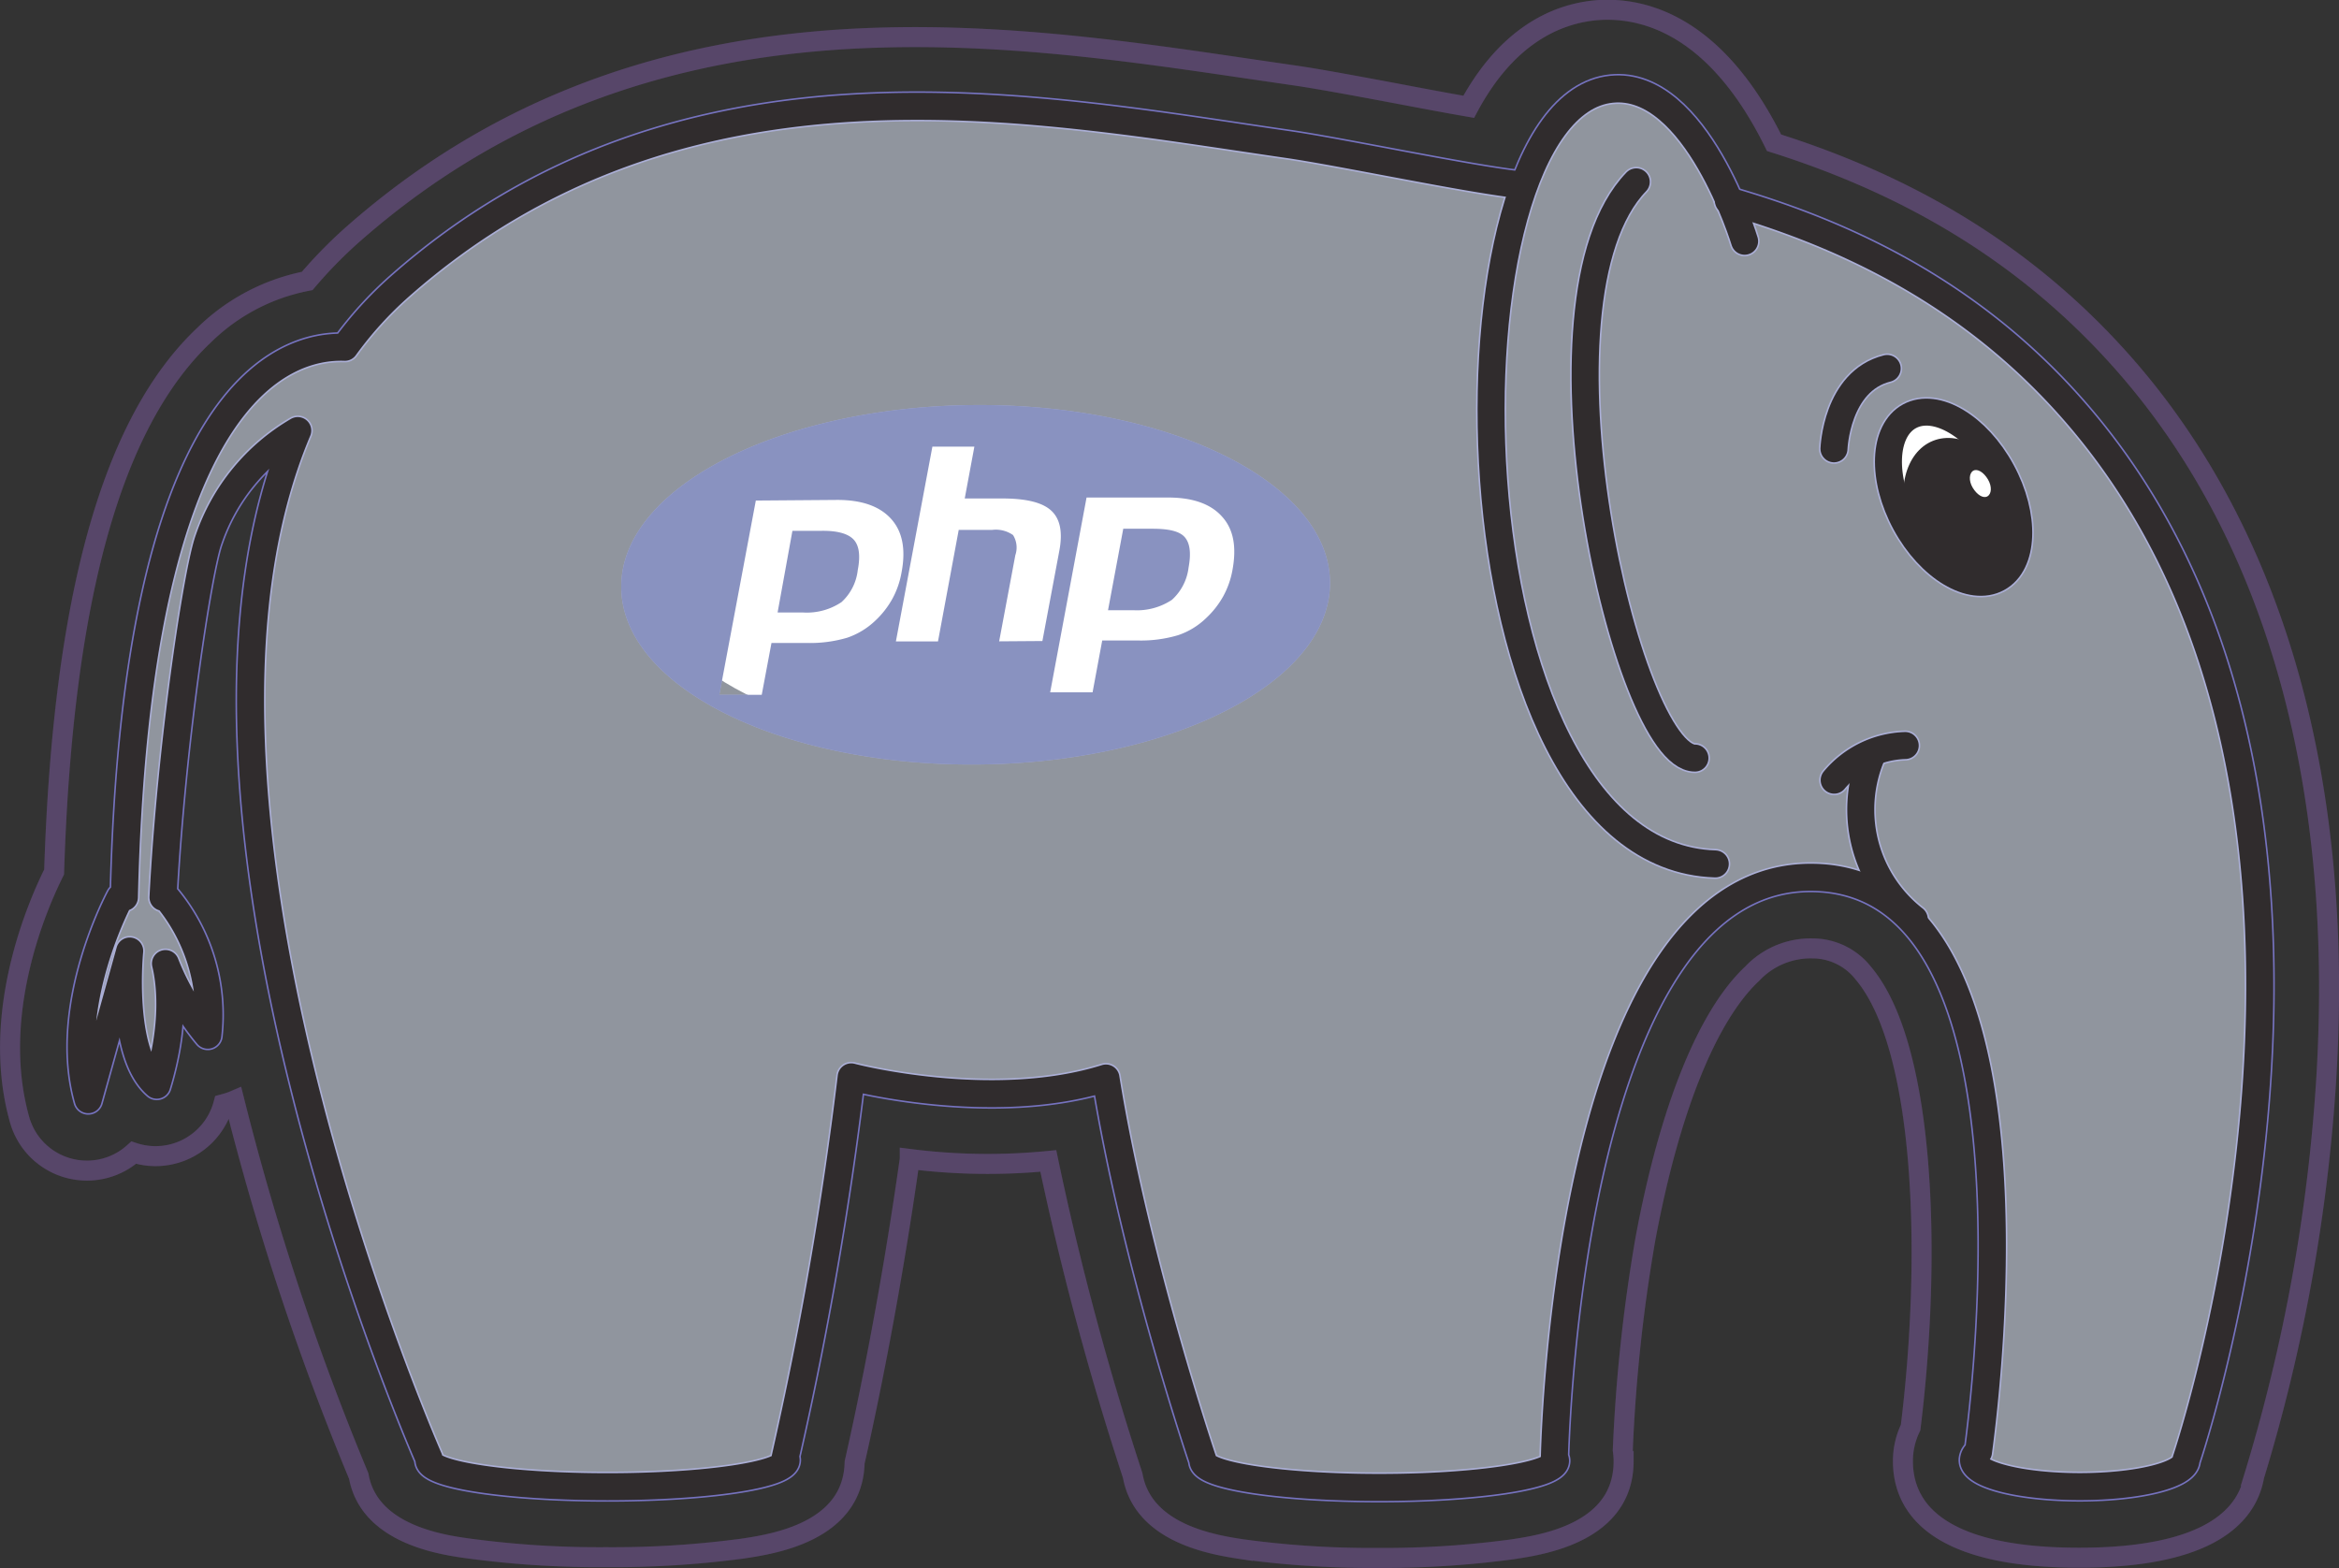 <svg xmlns="http://www.w3.org/2000/svg" xmlns:xlink="http://www.w3.org/1999/xlink" viewBox="0 0 225.6 151.27"><rect x="0" y="0" width="225.6" height="151.27" fill="#333333" stroke="none"/><defs><style>.cls-1{fill:url(#New_Gradient_Swatch_11);}.cls-2{fill:url(#New_Gradient_Swatch_11-2);}.cls-3{fill:url(#New_Gradient_Swatch_11-3);}.cls-10,.cls-4,.cls-6{fill:none;}.cls-4{stroke:#7673c0;stroke-width:2.9px;}.cls-10,.cls-11,.cls-4{stroke-linecap:round;stroke-linejoin:round;}.cls-5{fill:#7673c0;}.cls-6{stroke:#79589f;stroke-miterlimit:10;stroke-width:1.93px;opacity:0.3;}.cls-7{fill:#cfd7e6;opacity:0.6;}.cls-11,.cls-8{fill:#fff;}.cls-9{fill:#8992c0;}.cls-10,.cls-11{stroke:#302c2d;stroke-width:2.6px;}.cls-12{fill:#302c2d;}</style><linearGradient id="New_Gradient_Swatch_11" x1="74.96" y1="55.14" x2="82.87" y2="55.14" gradientUnits="userSpaceOnUse"><stop offset="0" stop-color="#7673c0"/><stop offset="1" stop-color="#7673c0"/></linearGradient><linearGradient id="New_Gradient_Swatch_11-2" x1="106.87" y1="54.91" x2="114.77" y2="54.91" xlink:href="#New_Gradient_Swatch_11"/><linearGradient id="New_Gradient_Swatch_11-3" x1="59.87" y1="56.41" x2="128.28" y2="56.41" xlink:href="#New_Gradient_Swatch_11"/></defs><title>full-colorphp</title><g id="ecosystem-2" data-name="ecosystem"><path class="cls-1" d="M79.23,51.2l-2.8,0L75,59.08l2.49,0a6,6,0,0,0,3.67-1A4.91,4.91,0,0,0,82.73,55c.27-1.39.14-2.38-.39-2.95S80.79,51.18,79.23,51.2Z"/><path class="cls-2" d="M111.14,51l-2.8,0-1.47,7.86h2.48a6.11,6.11,0,0,0,3.68-1,5,5,0,0,0,1.61-3.12c.26-1.4.13-2.38-.39-2.95S112.69,51,111.14,51Z"/><path class="cls-3" d="M94,39.07c-18.89.14-34.15,8-34.08,17.58S75.3,73.88,94.2,73.74s34.15-8,34.08-17.57S112.84,38.94,94,39.07ZM84.43,59.86a7.37,7.37,0,0,1-2.71,1.65,12.62,12.62,0,0,1-3.81.51l-3.5,0-.94,5-4.09,0L72.9,48.28l7.86-.06q3.54,0,5.19,1.83t1,5.19a8.28,8.28,0,0,1-.88,2.52A8.58,8.58,0,0,1,84.43,59.86Zm11.94,2,1.56-8.31a2.27,2.27,0,0,0-.22-1.94,2.89,2.89,0,0,0-2-.5l-3.24,0-2,10.76-4.06,0,3.52-18.79,4.05,0-.93,5,3.61,0c2.28,0,3.85.37,4.72,1.16s1.13,2.07.8,3.85l-1.64,8.74ZM118.87,55a8.29,8.29,0,0,1-.89,2.52,8.58,8.58,0,0,1-1.65,2.1,7.16,7.16,0,0,1-2.71,1.65,12.53,12.53,0,0,1-3.81.51l-3.5,0-.93,5-4.09,0,3.51-18.79,7.87,0q3.54,0,5.18,1.82C119,51.06,119.28,52.79,118.87,55Z"/><path class="cls-4" d="M168.27,23.27S163.61,7.78,155.44,8.61c-17.14,1.73-16.54,73.88,10,74.72"/><ellipse class="cls-4" cx="188.42" cy="47.96" rx="5.27" ry="8.89" transform="translate(-0.01 95.85) rotate(-28.54)"/><path class="cls-5" d="M194.05,47.37c-1.5-3.76-4.91-5.93-7.61-4.85s-3.67,5-2.16,8.76,4.91,5.93,7.61,4.85S195.56,51.13,194.05,47.37Zm-2.37.51c-.41.22-1-.16-1.41-.84s-.34-1.42.06-1.64,1,.15,1.41.84S192.09,47.66,191.68,47.88Z"/><path class="cls-4" d="M163.48,73.12c-6.59,0-16.75-44.09-5.66-55.58"/><path class="cls-4" d="M176.89,43.29s.22-6.52,5.13-7.75"/><path class="cls-4" d="M184.63,88.65a13.39,13.39,0,0,1-4-16"/><path class="cls-4" d="M176.91,75.25a9.28,9.28,0,0,1,6.85-3.34"/><path class="cls-4" d="M146.89,17.86c-4.89-.48-17.44-3.16-22.71-3.92C99.82,10.43,65.84,3.49,38.5,27.7a35.88,35.88,0,0,0-5.24,5.8C27.34,33.29,13.13,37.89,12,86.55h-.39S5.94,97,8.51,106.07l4-14.34s-1,9.85,2.61,12.94c1.78-5.86,1.29-9.86.84-11.73a25.28,25.28,0,0,0,4.08,6.91,17.65,17.65,0,0,0-4-13.3h-.32c.76-14.62,3.3-31.5,4.39-34.51a19.43,19.43,0,0,1,8.61-10.51c-14.81,35,11.11,95.58,12.66,99.15a.4.4,0,0,0,0,.15c0,1.42,7.71,2.57,17.22,2.57s17.22-1.15,17.22-2.57a.45.45,0,0,0-.09-.25,355.58,355.58,0,0,0,6.37-36.71s13.56,3.57,24.57.11c2.84,17.65,9.36,36.86,9.36,36.86h0s0,0,0,.06c0,1.42,7.62,2.57,17,2.57s17-1.15,17-2.57a.47.47,0,0,0-.11-.28c.1-3.89,1.84-56.59,25.12-56,22.48.59,16.71,48.7,15.79,55.43a1,1,0,0,0-.48.77c0,1.42,4.59,2.57,10.25,2.57s10.24-1.15,10.24-2.57c0,0,22.22-65.28-11.86-102.35-9.76-10.62-21.5-16-32.27-19.1"/><path class="cls-6" d="M203.87,34c-8.6-9.36-19.34-16-32.76-20.23C165.23,1.85,157.88.62,153.82,1c-3.67.37-8.45,2.39-12.16,9.3-2.2-.38-4.63-.84-6.89-1.27-3.8-.71-7.38-1.38-9.75-1.73l-4.59-.67C95.73,3,61.91-2.08,33.9,22.72a44.21,44.21,0,0,0-4.27,4.38,19.44,19.44,0,0,0-9.94,5.22C10.8,40.71,6.06,57.67,5.22,84.11,3.71,87.12-1,97.74,1.89,108a6.74,6.74,0,0,0,6.5,4.91h0a6.72,6.72,0,0,0,4.51-1.73,6.77,6.77,0,0,0,8.58-4.46l.06-.22.33-.09a6.34,6.34,0,0,0,.73-.26,255.82,255.82,0,0,0,12,36.22c1,5.61,7.95,6.64,10.68,7a94.15,94.15,0,0,0,13.17.83,94.4,94.4,0,0,0,13.18-.83c2.92-.44,10.65-1.59,10.8-8.31.91-4,3.33-15.13,5.32-29.27a59.68,59.68,0,0,0,13.36.19,285.76,285.76,0,0,0,8.14,30.34c1,5.66,7.89,6.71,10.62,7.12a92.13,92.13,0,0,0,13,.83,92.38,92.38,0,0,0,13-.83c2.94-.44,10.73-1.62,10.73-8.5a7.56,7.56,0,0,0-.08-1.06,156.38,156.38,0,0,1,2.18-20.36C161,107.15,164.64,98,169,93.92a7.73,7.73,0,0,1,5.8-2.44,6.23,6.23,0,0,1,4.93,2.4c6,7.11,6.59,27.37,4.55,43.82a7.35,7.35,0,0,0-.74,3.23c0,4.25,2.94,9.32,17,9.32,12.47,0,16.2-4,16.88-7.87a167,167,0,0,0,6.95-38.31C226.16,74.77,219.08,50.54,203.87,34Z"/></g><g id="Color_stickers" data-name="Color stickers"><path class="cls-7" d="M199,37.72c-9.74-10.59-21.45-16-32.2-19.07-2-4.53-5.88-11.37-11.38-10.81-3.63.37-6.47,3.91-8.43,9.27h-.12c-4.89-.49-17.44-3.17-22.71-3.93C99.82,9.66,65.84,2.73,38.5,26.93a35.88,35.88,0,0,0-5.24,5.8c-5.92-.21-20.13,4.4-21.22,53.05h-.39S5.94,96.22,8.51,105.3l4-14.34s-1,9.86,2.61,12.94C16.92,98,16.43,94,16,92.17a25.13,25.13,0,0,0,4.08,6.91,17.65,17.65,0,0,0-4-13.3h-.32c.76-14.61,3.3-31.5,4.39-34.51a19.37,19.37,0,0,1,8.61-10.5c-14.81,35,11.11,95.58,12.66,99.14a.4.4,0,0,0,0,.15c0,1.42,7.71,2.57,17.22,2.57s17.22-1.15,17.22-2.57a.4.4,0,0,0-.09-.24,356,356,0,0,0,6.37-36.72s13.56,3.57,24.57.11c2.84,17.65,9.36,36.87,9.36,36.87h0s0,0,0,.06c0,1.41,7.62,2.56,17,2.56s17-1.15,17-2.56a.48.48,0,0,0-.11-.29c.1-3.88,1.84-56.59,25.12-56,22.48.59,16.71,48.71,15.79,55.43a1.06,1.06,0,0,0-.48.78c0,1.42,4.59,2.56,10.25,2.56s10.24-1.14,10.24-2.56C210.88,140.08,233.1,74.79,199,37.72Z"/><ellipse class="cls-8" cx="94.07" cy="55.76" rx="31.31" ry="15.81"/><path class="cls-9" d="M79.23,51.2l-2.8,0L75,59.08l2.49,0a6,6,0,0,0,3.67-1A4.91,4.91,0,0,0,82.73,55c.27-1.39.14-2.38-.39-2.95S80.79,51.18,79.23,51.2Z"/><path class="cls-9" d="M111.14,51l-2.8,0-1.47,7.86h2.48a6.11,6.11,0,0,0,3.68-1,5,5,0,0,0,1.61-3.12c.26-1.4.13-2.38-.39-2.95S112.69,51,111.14,51Z"/><path class="cls-9" d="M94,39.07c-18.89.14-34.15,8-34.08,17.58S75.3,73.88,94.2,73.74s34.15-8,34.08-17.57S112.84,38.94,94,39.07ZM84.43,59.86a7.37,7.37,0,0,1-2.71,1.65,12.62,12.62,0,0,1-3.81.51l-3.5,0-.94,5-4.09,0L72.9,48.28l7.86-.06q3.54,0,5.19,1.83t1,5.19a8.28,8.28,0,0,1-.88,2.52A8.58,8.58,0,0,1,84.43,59.86Zm11.94,2,1.56-8.31a2.27,2.27,0,0,0-.22-1.94,2.89,2.89,0,0,0-2-.5l-3.24,0-2,10.76-4.06,0,3.52-18.79,4.05,0-.93,5,3.61,0c2.28,0,3.85.37,4.72,1.16s1.13,2.07.8,3.85l-1.64,8.74ZM118.87,55a8.29,8.29,0,0,1-.89,2.52,8.58,8.58,0,0,1-1.65,2.1,7.16,7.16,0,0,1-2.71,1.65,12.53,12.53,0,0,1-3.81.51l-3.5,0-.93,5-4.09,0,3.51-18.79,7.87,0q3.54,0,5.18,1.82C119,51.06,119.28,52.79,118.87,55Z"/><path class="cls-10" d="M168.27,23.27S163.61,7.78,155.44,8.61c-17.14,1.73-16.54,73.88,10,74.72"/><ellipse class="cls-11" cx="188.42" cy="47.96" rx="5.27" ry="8.89" transform="translate(-0.01 95.85) rotate(-28.54)"/><path class="cls-12" d="M194.05,47.37c-1.5-3.76-4.91-5.93-7.61-4.85s-3.67,5-2.16,8.76,4.91,5.93,7.61,4.85S195.56,51.13,194.05,47.37Zm-2.37.51c-.41.22-1-.16-1.41-.84s-.34-1.42.06-1.64,1,.15,1.41.84S192.09,47.66,191.68,47.88Z"/><path class="cls-10" d="M163.48,73.12c-6.59,0-16.75-44.09-5.66-55.58"/><path class="cls-10" d="M176.89,43.29s.22-6.52,5.13-7.75"/><path class="cls-10" d="M184.63,88.65a13.39,13.39,0,0,1-4-16"/><path class="cls-10" d="M176.91,75.25a9.28,9.28,0,0,1,6.85-3.34"/><path class="cls-10" d="M146.89,17.86c-4.89-.48-17.44-3.16-22.71-3.92C99.82,10.43,65.84,3.49,38.5,27.7a35.88,35.88,0,0,0-5.24,5.8C27.34,33.29,13.13,37.89,12,86.55h-.39S5.94,97,8.51,106.07l4-14.34s-1,9.85,2.61,12.94c1.78-5.86,1.29-9.86.84-11.73a25.28,25.28,0,0,0,4.08,6.91,17.65,17.65,0,0,0-4-13.3h-.32c.76-14.62,3.3-31.5,4.39-34.51a19.43,19.43,0,0,1,8.61-10.51c-14.81,35,11.11,95.58,12.66,99.15a.4.4,0,0,0,0,.15c0,1.42,7.71,2.57,17.22,2.57s17.22-1.15,17.22-2.57a.45.45,0,0,0-.09-.25,355.58,355.58,0,0,0,6.37-36.71s13.56,3.57,24.57.11c2.84,17.65,9.36,36.86,9.36,36.86h0s0,0,0,.06c0,1.42,7.62,2.57,17,2.57s17-1.15,17-2.57a.47.47,0,0,0-.11-.28c.1-3.89,1.84-56.59,25.12-56,22.48.59,16.71,48.7,15.79,55.43a1,1,0,0,0-.48.77c0,1.42,4.59,2.57,10.25,2.57s10.24-1.15,10.24-2.57c0,0,22.22-65.28-11.86-102.35-9.76-10.62-21.5-16-32.27-19.1"/><path class="cls-6" d="M203.87,34c-8.6-9.36-19.34-16-32.76-20.23C165.23,1.85,157.88.62,153.82,1c-3.67.37-8.45,2.39-12.16,9.3-2.2-.38-4.63-.84-6.89-1.27-3.8-.71-7.38-1.38-9.75-1.73l-4.59-.67C95.73,3,61.91-2.08,33.9,22.72a44.21,44.21,0,0,0-4.27,4.38,19.44,19.44,0,0,0-9.94,5.22C10.8,40.71,6.06,57.67,5.22,84.11,3.71,87.12-1,97.74,1.89,108a6.74,6.74,0,0,0,6.5,4.91h0a6.72,6.72,0,0,0,4.51-1.73,6.77,6.77,0,0,0,8.58-4.46l.06-.22.33-.09a6.34,6.34,0,0,0,.73-.26,255.82,255.82,0,0,0,12,36.22c1,5.61,7.95,6.64,10.68,7a94.15,94.15,0,0,0,13.17.83,94.4,94.4,0,0,0,13.18-.83c2.92-.44,10.65-1.59,10.8-8.31.91-4,3.33-15.13,5.32-29.27a59.68,59.68,0,0,0,13.36.19,285.76,285.76,0,0,0,8.14,30.34c1,5.66,7.89,6.71,10.62,7.12a92.13,92.13,0,0,0,13,.83,92.38,92.38,0,0,0,13-.83c2.94-.44,10.73-1.62,10.73-8.5a7.56,7.56,0,0,0-.08-1.06,156.38,156.38,0,0,1,2.18-20.36C161,107.15,164.64,98,169,93.92a7.73,7.73,0,0,1,5.8-2.44,6.23,6.23,0,0,1,4.93,2.4c6,7.11,6.59,27.37,4.55,43.82a7.35,7.35,0,0,0-.74,3.23c0,4.25,2.94,9.32,17,9.32,12.47,0,16.2-4,16.88-7.87a167,167,0,0,0,6.95-38.31C226.16,74.77,219.08,50.54,203.87,34Z"/></g></svg>